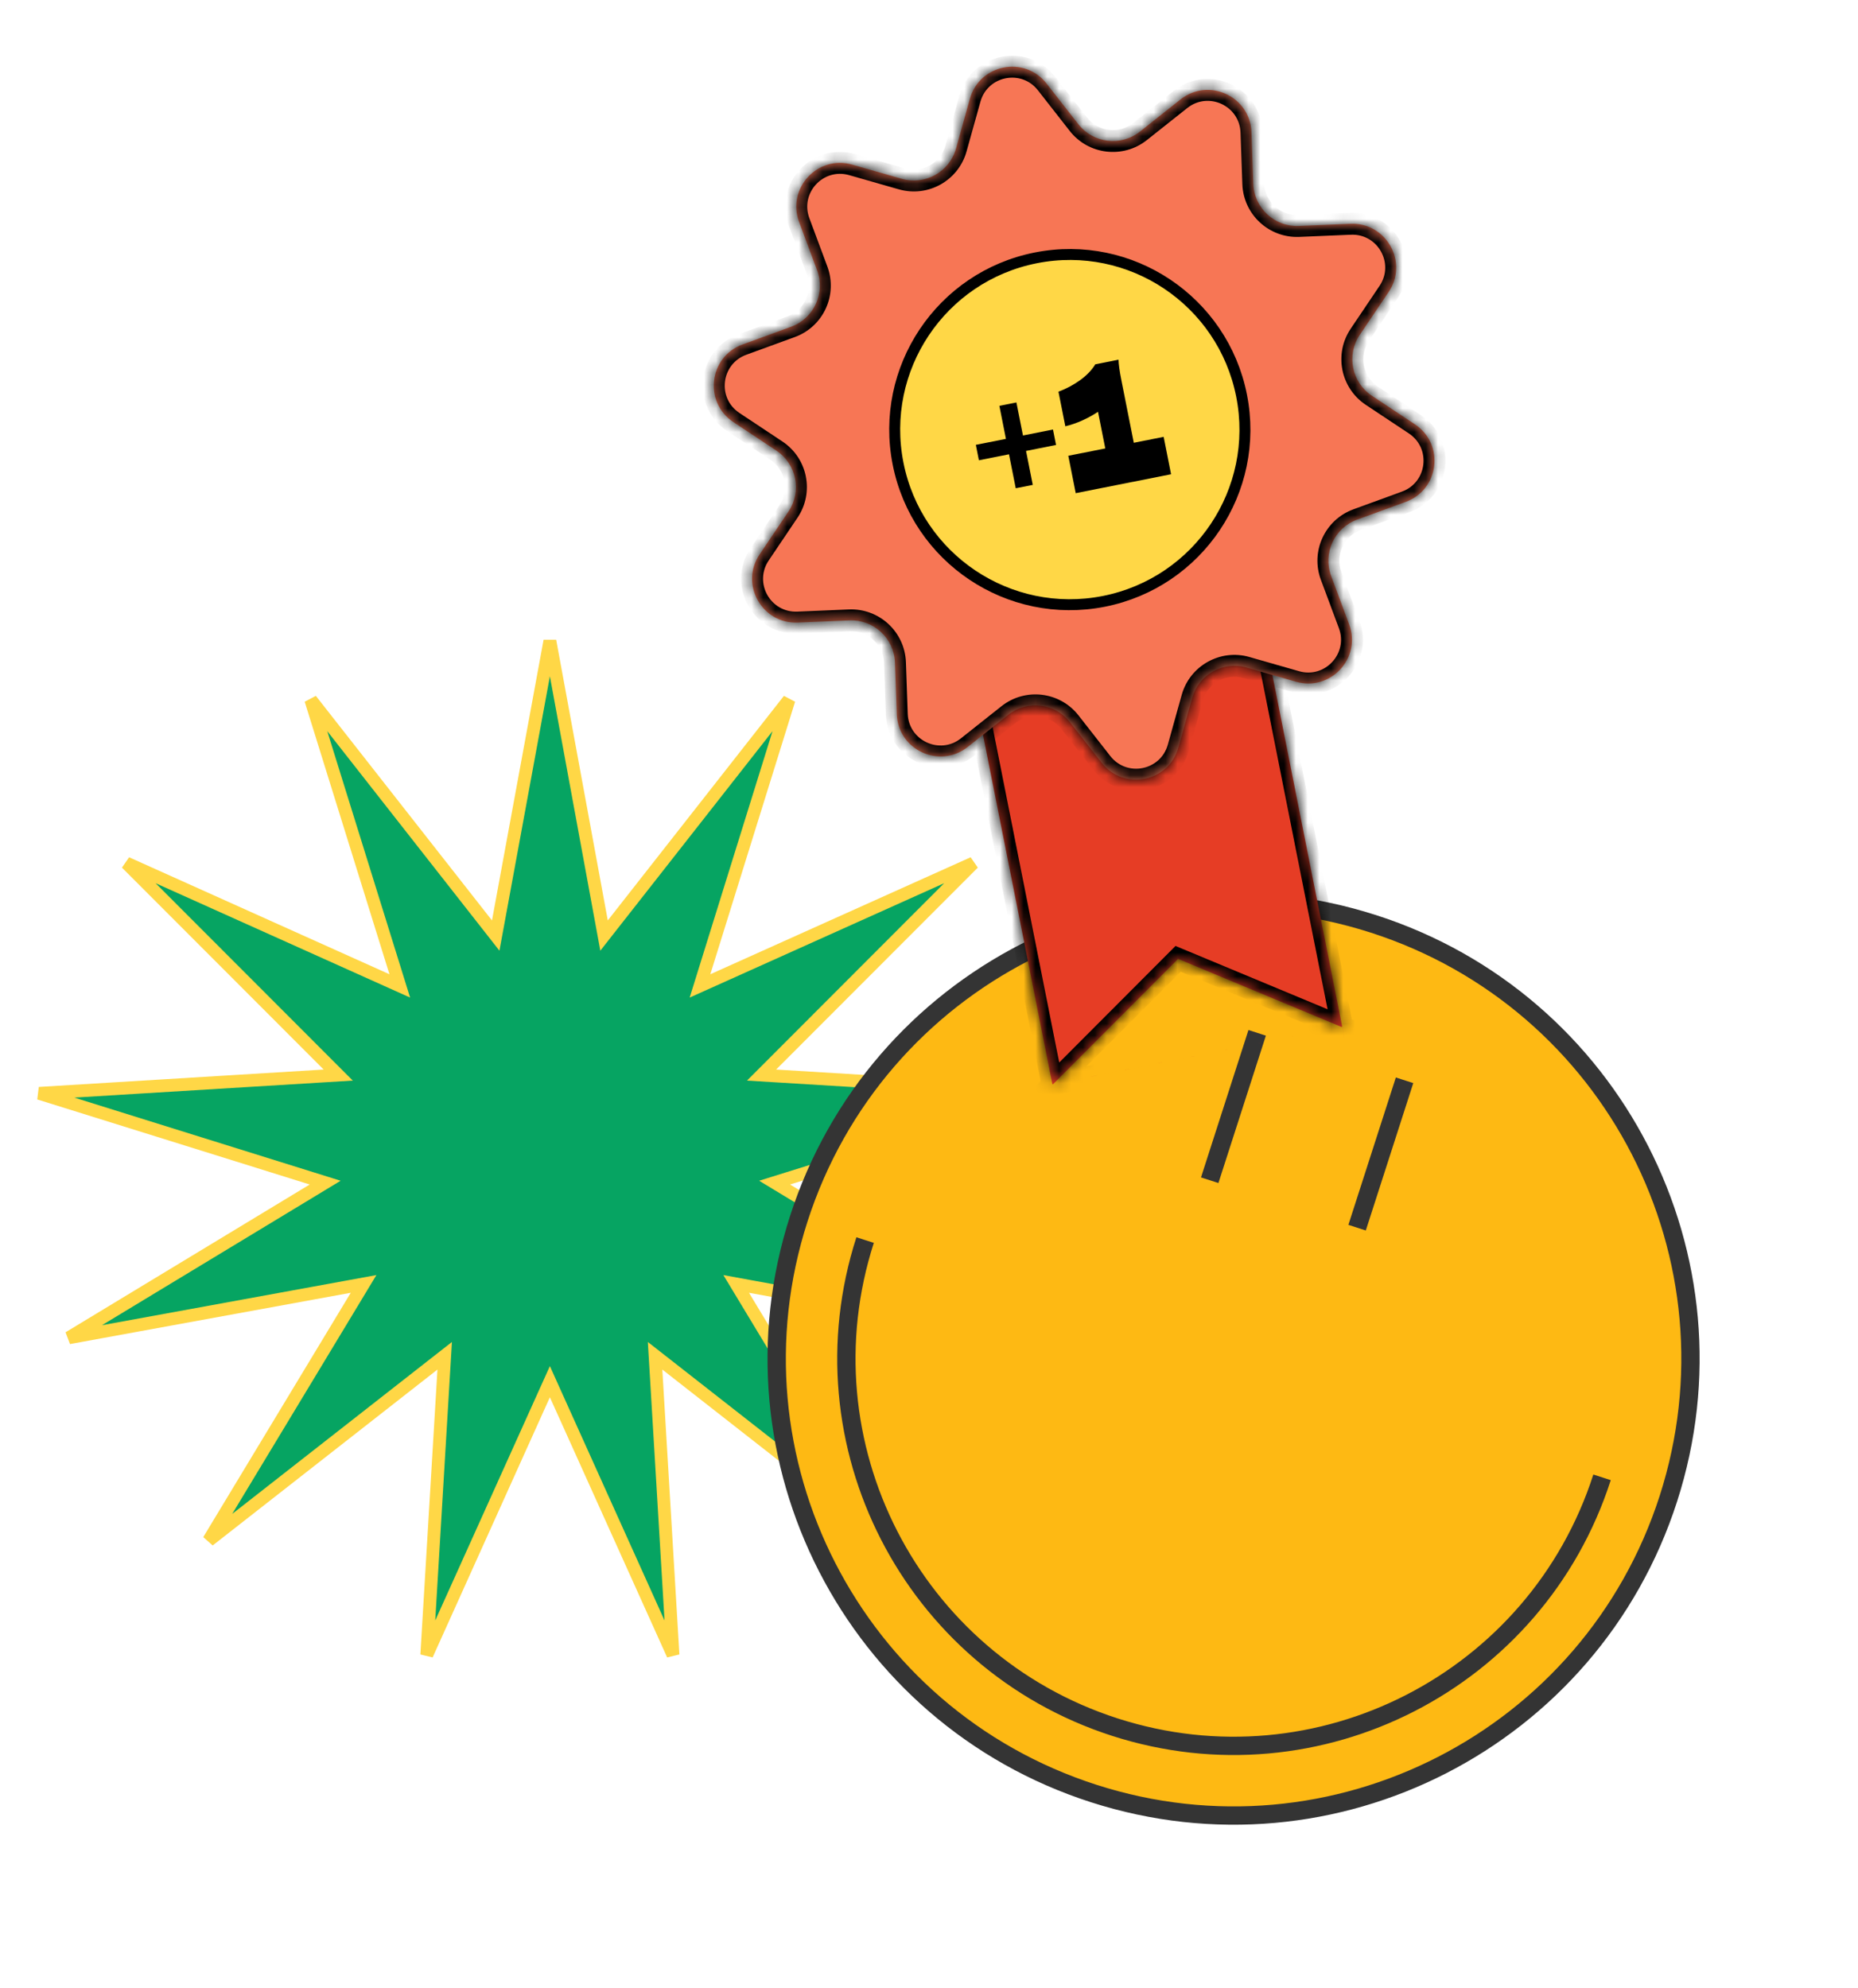 <svg width="157" height="168" viewBox="0 0 157 168" fill="none" xmlns="http://www.w3.org/2000/svg">
<path d="M50.825 77.876L51.042 79.057L51.783 78.112L66.667 59.137L59.505 82.165L59.149 83.312L60.244 82.82L82.241 72.934L65.198 89.997L64.35 90.846L65.548 90.919L89.62 92.389L66.599 99.576L65.453 99.934L66.48 100.556L87.112 113.044L63.388 108.71L62.207 108.494L62.827 109.522L75.292 130.168L56.3 115.305L55.354 114.565L55.426 115.764L56.868 139.837L46.958 117.851L46.465 116.756L45.971 117.851L36.062 139.837L37.504 115.764L37.576 114.565L36.63 115.305L17.638 130.168L30.103 109.522L30.723 108.494L29.542 108.71L5.818 113.044L26.45 100.556L27.477 99.934L26.331 99.576L3.31 92.389L27.382 90.919L28.58 90.846L27.732 89.997L10.688 72.934L32.686 82.82L33.781 83.312L33.425 82.165L26.263 59.136L41.146 78.112L41.887 79.057L42.105 77.876L46.465 54.157L50.825 77.876Z" fill="#06A462" stroke="#FFD746" stroke-width="1.082"/>
<g clip-path="url(#clip0_2654_4371)">
<circle cx="104.073" cy="114.494" r="38.598" transform="rotate(17.847 104.073 114.494)" fill="#FEB913"/>
<path d="M106.23 87.276L102.22 99.731M118.684 91.286L114.674 103.74M135.372 124.837C129.836 142.033 111.408 151.484 94.212 145.948C77.017 140.411 67.565 121.983 73.101 104.788M140.977 126.642C134.444 146.932 112.699 158.085 92.408 151.552C72.117 145.019 60.964 123.274 67.497 102.983C74.03 82.692 95.775 71.54 116.066 78.073C136.357 84.606 147.51 106.351 140.977 126.642Z" stroke="#343434" stroke-width="1.547"/>
</g>
<mask id="path-4-inside-1_2654_4371" fill="white">
<path fill-rule="evenodd" clip-rule="evenodd" d="M81.904 56.248L106.393 51.387L113.595 87.666L113.593 87.666L113.413 86.759L88.926 91.62L81.904 56.248ZM99.547 81.027L113.343 86.773L88.993 91.606L99.547 81.027Z"/>
</mask>
<path fill-rule="evenodd" clip-rule="evenodd" d="M81.904 56.248L106.393 51.387L113.595 87.666L113.593 87.666L113.413 86.759L88.926 91.62L81.904 56.248ZM99.547 81.027L113.343 86.773L88.993 91.606L99.547 81.027Z" fill="#E63D25"/>
<path d="M106.393 51.387L107.3 51.207L107.12 50.3L106.213 50.48L106.393 51.387ZM81.904 56.248L81.724 55.341L80.817 55.521L80.997 56.428L81.904 56.248ZM113.595 87.666L113.775 88.573L114.682 88.393L114.501 87.486L113.595 87.666ZM113.593 87.666L112.686 87.846L112.866 88.753L113.773 88.573L113.593 87.666ZM113.413 86.759L114.32 86.579L114.14 85.672L113.233 85.852L113.413 86.759ZM88.926 91.62L88.019 91.8L88.199 92.707L89.106 92.527L88.926 91.62ZM113.343 86.773L113.523 87.68L116.504 87.088L113.698 85.919L113.343 86.773ZM99.547 81.027L99.903 80.173L99.331 79.935L98.893 80.374L99.547 81.027ZM88.993 91.606L88.338 90.953L86.192 93.105L89.173 92.513L88.993 91.606ZM106.213 50.48L81.724 55.341L82.084 57.155L106.573 52.294L106.213 50.48ZM114.501 87.486L107.3 51.207L105.486 51.567L112.688 87.846L114.501 87.486ZM113.773 88.573L113.775 88.573L113.414 86.759L113.413 86.759L113.773 88.573ZM112.506 86.939L112.686 87.846L114.5 87.486L114.32 86.579L112.506 86.939ZM89.106 92.527L113.593 87.666L113.233 85.852L88.746 90.713L89.106 92.527ZM80.997 56.428L88.019 91.8L89.833 91.44L82.811 56.068L80.997 56.428ZM113.698 85.919L99.903 80.173L99.192 81.88L112.987 87.626L113.698 85.919ZM89.173 92.513L113.523 87.68L113.162 85.866L88.813 90.699L89.173 92.513ZM98.893 80.374L88.338 90.953L89.647 92.26L100.202 81.68L98.893 80.374Z" fill="black" mask="url(#path-4-inside-1_2654_4371)"/>
<mask id="path-6-inside-2_2654_4371" fill="white">
<path d="M81.955 8.343C82.77 5.422 86.562 4.669 88.431 7.058L91.121 10.496C92.385 12.112 94.724 12.39 96.332 11.114L99.752 8.402C102.129 6.518 105.639 8.137 105.747 11.169L105.902 15.531C105.975 17.582 107.704 19.181 109.754 19.095L114.115 18.911C117.146 18.783 119.034 22.157 117.339 24.672L114.901 28.293C113.754 29.995 114.213 32.305 115.923 33.44L119.559 35.855C122.086 37.533 121.63 41.371 118.78 42.411L114.68 43.907C112.752 44.61 111.765 46.748 112.481 48.672L114.003 52.762C115.061 55.605 112.436 58.443 109.52 57.609L105.323 56.408C103.35 55.844 101.295 56.994 100.743 58.971L99.571 63.175C98.756 66.097 94.964 66.85 93.095 64.461L90.405 61.023C89.141 59.407 86.802 59.129 85.194 60.404L81.774 63.116C79.397 65.001 75.887 63.381 75.779 60.35L75.624 55.988C75.551 53.937 73.822 52.337 71.772 52.424L67.411 52.608C64.38 52.736 62.492 49.362 64.187 46.846L66.625 43.226C67.772 41.524 67.313 39.214 65.603 38.078L61.967 35.664C59.44 33.986 59.896 30.147 62.746 29.108L66.846 27.612C68.774 26.909 69.761 24.77 69.045 22.847L67.523 18.756C66.465 15.914 69.09 13.076 72.006 13.91L76.203 15.11C78.176 15.675 80.231 14.525 80.783 12.548L81.955 8.343Z"/>
</mask>
<path d="M81.955 8.343C82.77 5.422 86.562 4.669 88.431 7.058L91.121 10.496C92.385 12.112 94.724 12.39 96.332 11.114L99.752 8.402C102.129 6.518 105.639 8.137 105.747 11.169L105.902 15.531C105.975 17.582 107.704 19.181 109.754 19.095L114.115 18.911C117.146 18.783 119.034 22.157 117.339 24.672L114.901 28.293C113.754 29.995 114.213 32.305 115.923 33.44L119.559 35.855C122.086 37.533 121.63 41.371 118.78 42.411L114.68 43.907C112.752 44.61 111.765 46.748 112.481 48.672L114.003 52.762C115.061 55.605 112.436 58.443 109.52 57.609L105.323 56.408C103.35 55.844 101.295 56.994 100.743 58.971L99.571 63.175C98.756 66.097 94.964 66.85 93.095 64.461L90.405 61.023C89.141 59.407 86.802 59.129 85.194 60.404L81.774 63.116C79.397 65.001 75.887 63.381 75.779 60.35L75.624 55.988C75.551 53.937 73.822 52.337 71.772 52.424L67.411 52.608C64.38 52.736 62.492 49.362 64.187 46.846L66.625 43.226C67.772 41.524 67.313 39.214 65.603 38.078L61.967 35.664C59.44 33.986 59.896 30.147 62.746 29.108L66.846 27.612C68.774 26.909 69.761 24.77 69.045 22.847L67.523 18.756C66.465 15.914 69.09 13.076 72.006 13.91L76.203 15.11C78.176 15.675 80.231 14.525 80.783 12.548L81.955 8.343Z" fill="#F77655"/>
<path d="M76.203 15.11L75.949 15.999L76.203 15.11ZM80.783 12.548L81.673 12.796L80.783 12.548ZM67.523 18.756L68.389 18.434L67.523 18.756ZM72.006 13.91L72.26 13.021L72.006 13.91ZM66.846 27.612L67.163 28.481L66.846 27.612ZM69.045 22.847L68.179 23.17L69.045 22.847ZM61.967 35.664L62.479 34.894L61.967 35.664ZM62.746 29.108L62.429 28.239L62.746 29.108ZM66.625 43.226L65.858 42.709L66.625 43.226ZM65.603 38.078L65.092 38.849L65.603 38.078ZM67.411 52.608L67.372 51.684L67.411 52.608ZM64.187 46.846L64.954 47.363L64.187 46.846ZM75.624 55.988L74.7 56.021L75.624 55.988ZM71.772 52.424L71.811 53.348L71.772 52.424ZM81.774 63.116L82.348 63.841L81.774 63.116ZM75.779 60.35L76.703 60.317L75.779 60.35ZM90.405 61.023L91.133 60.453L90.405 61.023ZM85.194 60.404L84.619 59.68L85.194 60.404ZM99.571 63.175L100.461 63.424L99.571 63.175ZM93.095 64.461L92.367 65.031L93.095 64.461ZM105.323 56.408L105.069 57.297L105.323 56.408ZM100.743 58.971L99.853 58.722L100.743 58.971ZM114.003 52.762L114.87 52.44L114.003 52.762ZM109.52 57.609L109.774 56.72L109.52 57.609ZM114.68 43.907L114.996 44.775L114.68 43.907ZM112.481 48.672L111.614 48.994L112.481 48.672ZM119.559 35.855L120.07 35.084L119.559 35.855ZM118.78 42.411L118.463 41.542L118.78 42.411ZM114.901 28.293L115.668 28.809L114.901 28.293ZM115.923 33.44L115.411 34.211L115.923 33.44ZM114.115 18.911L114.154 19.835L114.115 18.911ZM117.339 24.672L116.572 24.156L117.339 24.672ZM105.902 15.531L104.978 15.564L105.902 15.531ZM109.754 19.095L109.715 18.171L109.754 19.095ZM99.752 8.402L100.327 9.127L99.752 8.402ZM105.747 11.169L106.671 11.136L105.747 11.169ZM91.121 10.496L90.393 11.066L91.121 10.496ZM96.332 11.114L95.758 10.39L96.332 11.114ZM88.431 7.058L89.159 6.488L88.431 7.058ZM81.955 8.343L81.065 8.095L81.955 8.343ZM87.703 7.628L90.393 11.066L91.849 9.926L89.159 6.488L87.703 7.628ZM96.907 11.839L100.327 9.127L99.178 7.678L95.758 10.39L96.907 11.839ZM104.823 11.202L104.978 15.564L106.826 15.498L106.671 11.136L104.823 11.202ZM109.793 20.019L114.154 19.835L114.076 17.987L109.715 18.171L109.793 20.019ZM116.572 24.156L114.134 27.776L115.668 28.809L118.106 25.189L116.572 24.156ZM115.411 34.211L119.047 36.625L120.07 35.084L116.434 32.67L115.411 34.211ZM118.463 41.542L114.363 43.038L114.996 44.775L119.097 43.28L118.463 41.542ZM111.614 48.994L113.137 53.085L114.87 52.44L113.347 48.349L111.614 48.994ZM109.774 56.72L105.577 55.519L105.069 57.297L109.265 58.498L109.774 56.72ZM99.853 58.722L98.68 62.927L100.461 63.424L101.634 59.219L99.853 58.722ZM93.823 63.891L91.133 60.453L89.677 61.593L92.367 65.031L93.823 63.891ZM84.619 59.68L81.199 62.392L82.348 63.841L85.768 61.129L84.619 59.68ZM76.703 60.317L76.548 55.955L74.7 56.021L74.855 60.383L76.703 60.317ZM71.733 51.5L67.372 51.684L67.45 53.532L71.811 53.348L71.733 51.5ZM64.954 47.363L67.392 43.742L65.858 42.709L63.42 46.33L64.954 47.363ZM66.115 37.308L62.479 34.894L61.456 36.434L65.092 38.849L66.115 37.308ZM63.063 29.977L67.163 28.481L66.529 26.743L62.429 28.239L63.063 29.977ZM69.912 22.524L68.389 18.434L66.656 19.079L68.179 23.17L69.912 22.524ZM71.752 14.799L75.949 15.999L76.457 14.221L72.26 13.021L71.752 14.799ZM81.673 12.796L82.846 8.592L81.065 8.095L79.892 12.299L81.673 12.796ZM75.949 15.999C78.415 16.705 80.984 15.267 81.673 12.796L79.892 12.299C79.478 13.782 77.937 14.645 76.457 14.221L75.949 15.999ZM68.389 18.434C67.596 16.302 69.565 14.174 71.752 14.799L72.26 13.021C68.615 11.978 65.334 15.525 66.656 19.079L68.389 18.434ZM67.163 28.481C69.573 27.602 70.807 24.929 69.912 22.524L68.179 23.17C68.716 24.612 67.976 26.216 66.529 26.743L67.163 28.481ZM62.479 34.894C60.584 33.635 60.925 30.756 63.063 29.977L62.429 28.239C58.867 29.538 58.297 34.337 61.456 36.434L62.479 34.894ZM67.392 43.742C68.825 41.615 68.252 38.727 66.115 37.308L65.092 38.849C66.374 39.7 66.718 41.433 65.858 42.709L67.392 43.742ZM67.372 51.684C65.099 51.78 63.683 49.25 64.954 47.363L63.42 46.33C61.302 49.474 63.661 53.692 67.45 53.532L67.372 51.684ZM76.548 55.955C76.457 53.391 74.296 51.392 71.733 51.5L71.811 53.348C73.348 53.283 74.645 54.483 74.7 56.021L76.548 55.955ZM81.199 62.392C79.417 63.805 76.784 62.59 76.703 60.317L74.855 60.383C74.99 64.172 79.378 66.197 82.348 63.841L81.199 62.392ZM91.133 60.453C89.553 58.433 86.629 58.086 84.619 59.68L85.768 61.129C86.974 60.172 88.728 60.381 89.677 61.593L91.133 60.453ZM98.68 62.927C98.069 65.118 95.225 65.683 93.823 63.891L92.367 65.031C94.703 68.017 99.443 67.076 100.461 63.424L98.68 62.927ZM105.577 55.519C103.111 54.814 100.542 56.251 99.853 58.722L101.634 59.219C102.048 57.737 103.589 56.874 105.069 57.297L105.577 55.519ZM113.137 53.085C113.93 55.217 111.961 57.345 109.774 56.72L109.265 58.498C112.911 59.54 116.192 55.993 114.87 52.44L113.137 53.085ZM114.363 43.038C111.953 43.917 110.719 46.59 111.614 48.994L113.347 48.349C112.81 46.907 113.55 45.303 114.996 44.775L114.363 43.038ZM119.047 36.625C120.943 37.883 120.601 40.763 118.463 41.542L119.097 43.28C122.659 41.98 123.229 37.182 120.07 35.084L119.047 36.625ZM114.134 27.776C112.701 29.904 113.274 32.792 115.411 34.211L116.434 32.67C115.152 31.819 114.808 30.086 115.668 28.809L114.134 27.776ZM114.154 19.835C116.427 19.739 117.843 22.269 116.572 24.156L118.106 25.189C120.224 22.044 117.865 17.827 114.076 17.987L114.154 19.835ZM104.978 15.564C105.069 18.128 107.23 20.127 109.793 20.019L109.715 18.171C108.178 18.236 106.881 17.036 106.826 15.498L104.978 15.564ZM100.327 9.127C102.109 7.713 104.742 8.928 104.823 11.202L106.671 11.136C106.536 7.347 102.148 5.322 99.178 7.678L100.327 9.127ZM90.393 11.066C91.973 13.086 94.897 13.433 96.907 11.839L95.758 10.39C94.552 11.346 92.797 11.138 91.849 9.926L90.393 11.066ZM89.159 6.488C86.823 3.502 82.083 4.443 81.065 8.095L82.846 8.592C83.457 6.4 86.301 5.836 87.703 7.628L89.159 6.488Z" fill="black" mask="url(#path-6-inside-2_2654_4371)"/>
<circle cx="90.399" cy="36.303" r="14.795" transform="rotate(-11.227 90.399 36.303)" fill="#FFD746" stroke="black" stroke-width="0.925"/>
<path d="M87.268 40.974L86.699 38.104L89.235 37.6L88.977 36.296L86.44 36.8L85.886 34.008L84.447 34.294L85.001 37.086L82.458 37.59L82.716 38.894L85.26 38.389L85.83 41.259L87.268 40.974ZM98.955 40.075L98.328 36.915L95.805 37.416L94.759 32.144C94.6 31.343 94.52 30.755 94.515 30.395L92.552 30.785C92.247 31.287 91.812 31.734 91.258 32.132C90.703 32.529 90.098 32.855 89.439 33.097L90.02 36.023C90.982 35.788 91.902 35.377 92.781 34.797L93.396 37.894L90.271 38.514L90.898 41.674L98.955 40.075Z" fill="black"/>
<defs>
<clipPath id="clip0_2654_4371">
<rect width="83.736" height="83.736" fill="white" transform="translate(77.215 62.127) rotate(17.847)"/>
</clipPath>
</defs>
</svg>
